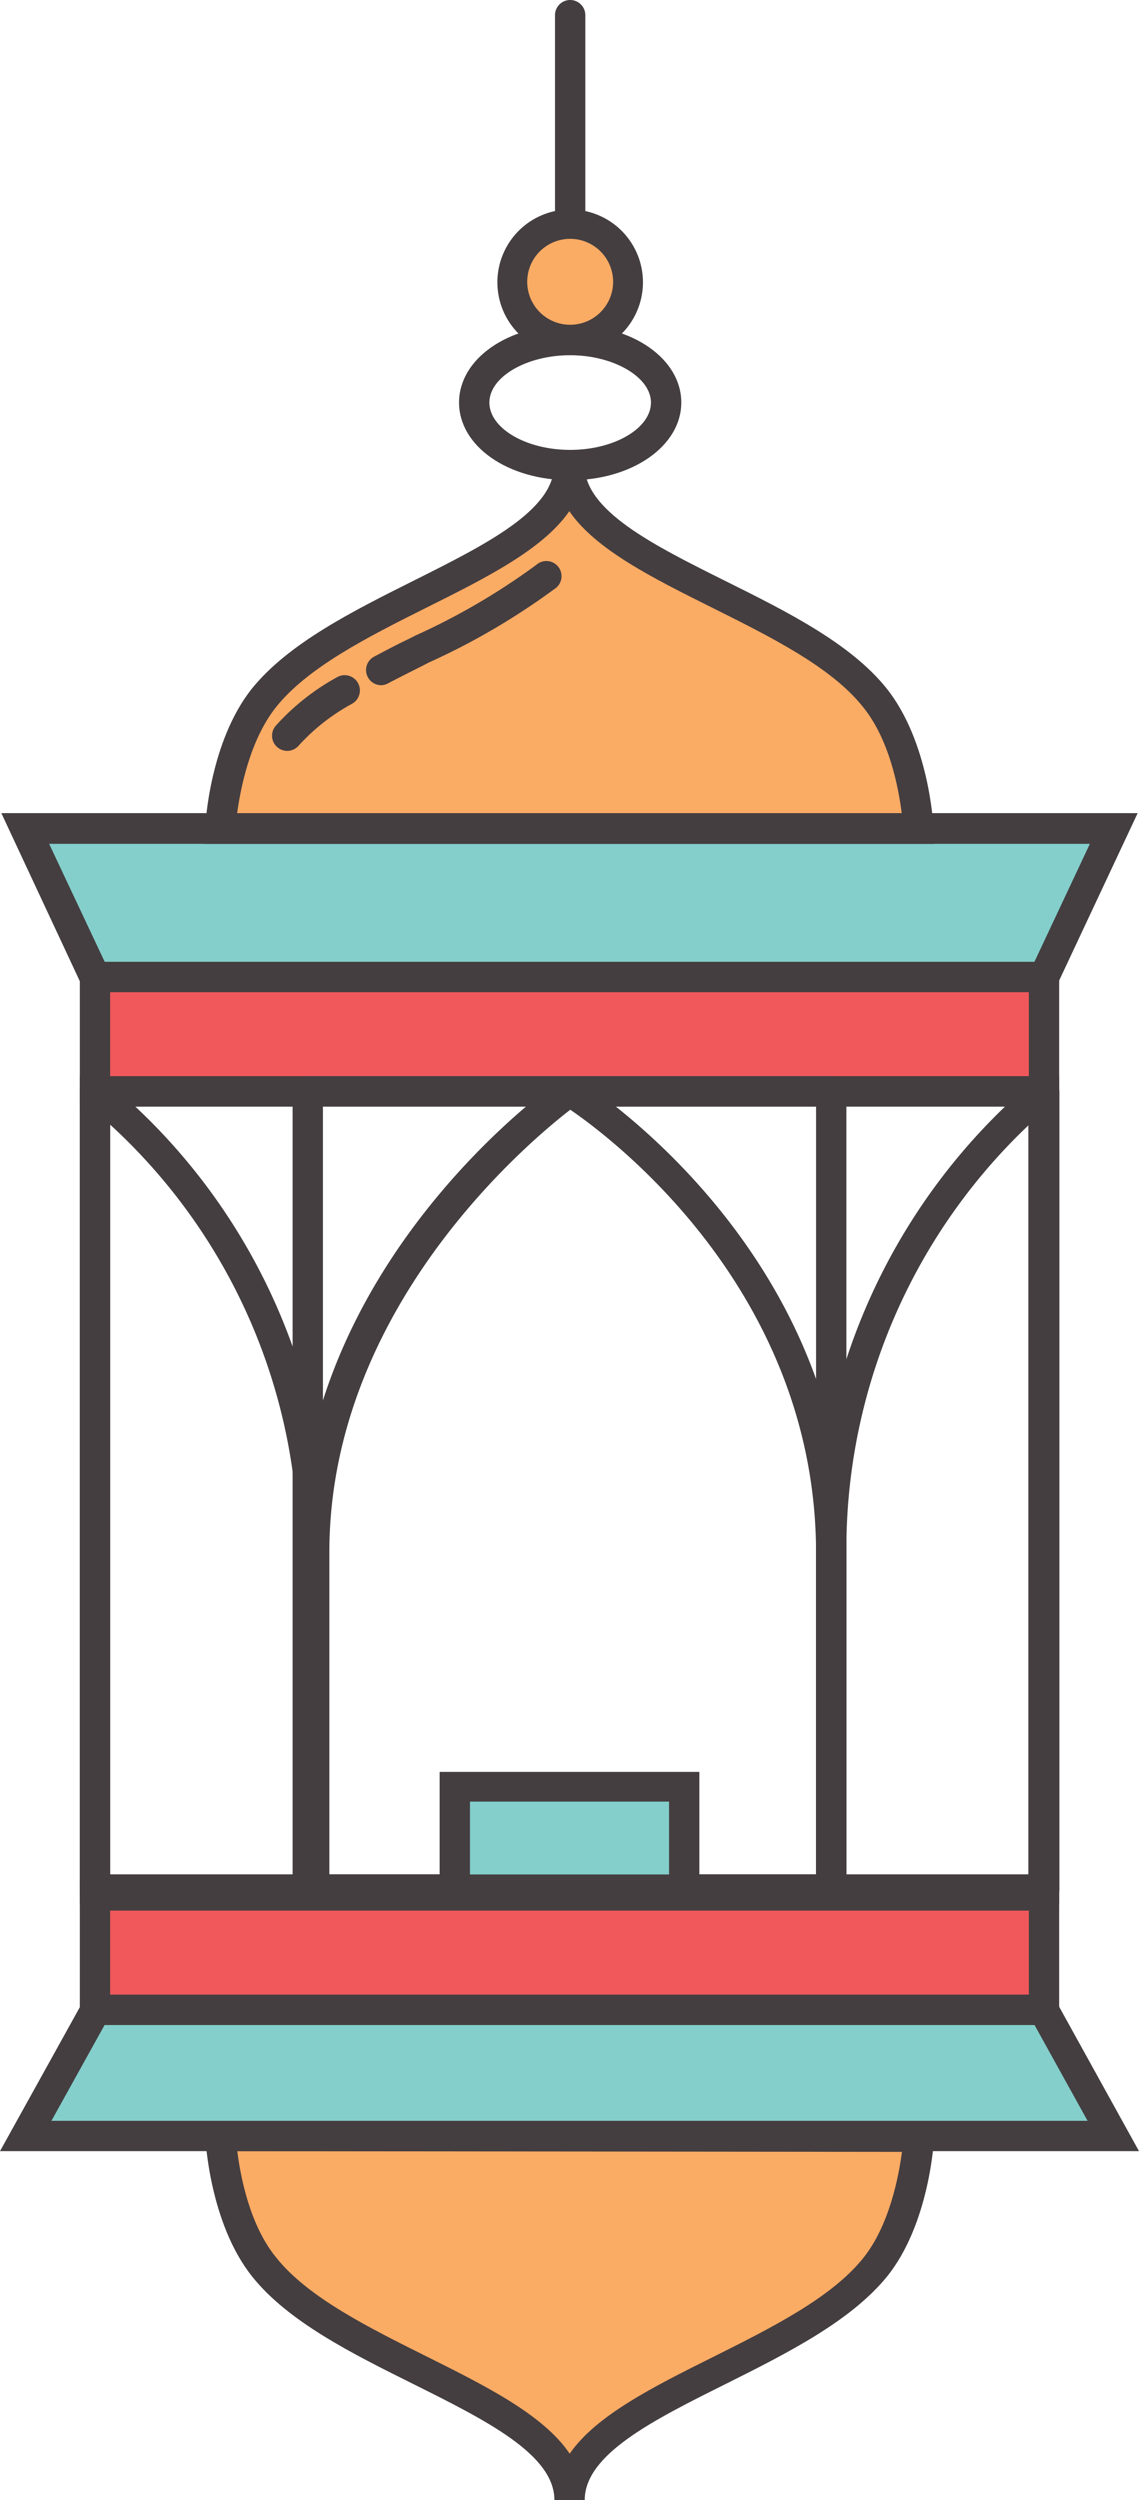 <svg xmlns="http://www.w3.org/2000/svg" viewBox="0 0 93.89 206"><title>Depositphotos_88018016_08</title><g data-name="Layer 2"><g data-name="Layer 1"><path fill="#f1585c" d="M7.83 156.18h78.23v9.43H7.83z"/><path d="M87.31 166.86H6.58v-11.93h80.73zm-78.23-2.5h75.73v-6.93H9.08z" fill="#443e40"/><path fill="#f1585c" d="M7.83 80.5h78.23v9.43H7.83z"/><path d="M87.31 91.18H6.58V79.25h80.73zm-78.23-2.5h75.73v-6.93H9.08z" fill="#443e40"/><path fill="#84cfcc" d="M2.08 68.28h89.73L86.06 80.5H7.83L2.08 68.28z"/><path d="M86.86 81.75H7L.11 67h93.67zm-78.23-2.5h76.64l4.57-9.72H4.05z" fill="#443e40"/><path d="M18.18 176s.31 6.68 3.6 10.79C28.16 194.79 47 197.92 47 206c0-8 18.78-11.2 25.17-19.18 3.29-4.1 3.6-10.79 3.6-10.79z" fill="#faab64"/><path d="M48.2 206h-2.5c0-3.76-5.65-6.58-11.63-9.56-5.07-2.52-10.31-5.14-13.27-8.84-3.5-4.37-3.86-11.22-3.87-11.51l-.06-1.31H77v1.28c0 .29-.37 7.15-3.87 11.51-3 3.69-8.2 6.31-13.26 8.84-6.02 3-11.67 5.82-11.67 9.59zm-28.64-28.75c.26 2.05 1 6.06 3.2 8.76 2.61 3.28 7.6 5.76 12.43 8.17s9.61 4.79 11.77 8c2.17-3.15 6.87-5.5 11.76-7.94s9.81-4.91 12.43-8.17c2.16-2.69 2.93-6.71 3.2-8.76z" fill="#443e40"/><path d="M75.71 68.28s-.31-6.68-3.6-10.79c-6.38-8-25.17-11.13-25.17-19.18 0 8-18.78 11.2-25.17 19.18-3.29 4.1-3.6 10.79-3.6 10.79z" fill="#faab64"/><path d="M77 69.53H16.86l.06-1.31c0-.29.37-7.15 3.87-11.51 3-3.69 8.2-6.31 13.26-8.84 6-3 11.63-5.82 11.63-9.55h2.5c0 3.76 5.65 6.58 11.63 9.56 5.07 2.52 10.31 5.14 13.27 8.84 3.5 4.38 3.86 11.22 3.87 11.51zM19.55 67h54.78c-.26-2.05-1-6.06-3.2-8.76-2.61-3.28-7.6-5.76-12.43-8.17s-9.61-4.78-11.77-7.95c-2.17 3.15-6.87 5.5-11.76 7.94S25.36 55 22.75 58.27C20.59 61 19.82 65 19.55 67z" fill="#443e40"/><path fill="#84cfcc" d="M91.77 176H2.12l5.76-10.39h78.14L91.77 176z"/><path d="M93.89 177.25H0l7.15-12.89h79.61zm-89.65-2.5h85.41l-4.37-7.89H8.62z" fill="#443e40"/><path d="M87.31 156.95H6.58V88.68h80.73zm-78.23-2.5h75.73V91.18H9.08z" fill="#443e40"/><path d="M47 39.57c-5.14 0-9.16-2.81-9.16-6.4s4-6.4 9.16-6.4 9.16 2.81 9.16 6.4-4.07 6.4-9.16 6.4zm0-10.3c-3.61 0-6.66 1.79-6.66 3.9s3 3.9 6.66 3.9 6.66-1.79 6.66-3.9-3.1-3.9-6.66-3.9z" fill="#443e40"/><path d="M68.52 156.95H25.37a1.25 1.25 0 0 1-1.25-1.25V89.93a1.25 1.25 0 0 1 1.25-1.25h43.15a1.25 1.25 0 0 1 1.25 1.25v65.77a1.25 1.25 0 0 1-1.25 1.25zm-41.9-2.5h40.65V91.18H26.62z" fill="#443e40"/><circle cx="46.95" cy="23.22" r="4.79" fill="#faab64"/><path d="M47 29.26a6 6 0 1 1 6-6 6 6 0 0 1-6 6zm0-9.58a3.54 3.54 0 1 0 3.54 3.54A3.54 3.54 0 0 0 47 19.68z" fill="#443e40"/><path d="M47 19.68a1.25 1.25 0 0 1-1.25-1.25V1.25a1.25 1.25 0 0 1 2.5 0v17.18A1.25 1.25 0 0 1 47 19.68z" fill="#443e40"/><path d="M68.52 157H25.9a1.25 1.25 0 0 1-1.25-1.25v-27.84c0-23.71 20.72-38.41 21.61-39a1.25 1.25 0 0 1 1.36 0c.22.13 22.15 13.75 22.15 39.16v27.74a1.25 1.25 0 0 1-1.25 1.19zm-41.37-2.55h40.12V128c0-21.47-16.62-34.07-20.26-36.56-3.54 2.73-19.86 16.42-19.86 36.47z" fill="#443e40"/><path d="M25.83 156.95h-18a1.25 1.25 0 0 1-1.25-1.25V89.93a1.25 1.25 0 0 1 2-1 50.19 50.19 0 0 1 18.46 39v27.7a1.25 1.25 0 0 1-1.21 1.32zm-16.75-2.5h15.5V128a47.68 47.68 0 0 0-15.5-35.33z" fill="#443e40"/><path d="M86.06 156.95H68.52a1.25 1.25 0 0 1-1.25-1.25V128a50.62 50.62 0 0 1 18-39 1.25 1.25 0 0 1 2.06 1v65.7a1.25 1.25 0 0 1-1.27 1.25zm-16.29-1.25zm0-1.25h15V92.73a48.12 48.12 0 0 0-15 35.23z" fill="#443e40"/><path fill="#84cfcc" d="M37.49 147.23H56.4v8.47H37.49z"/><path d="M57.65 156.95H36.24V146h21.41zm-18.91-2.5h16.41v-6H38.74z" fill="#443e40"/><path d="M31.43 56.46a1.25 1.25 0 0 1-.58-2.36c.93-.49 1.88-1 2.8-1.43l.61-.31a55.1 55.1 0 0 0 9.94-5.81 1.25 1.25 0 1 1 1.48 2 57.31 57.31 0 0 1-10.35 6.05l-.56.29c-.92.46-1.85.93-2.77 1.41a1.24 1.24 0 0 1-.57.16z" fill="#443e40"/><path d="M23.68 61.87a1.25 1.25 0 0 1-.93-2.09 19.18 19.18 0 0 1 5.07-4A1.25 1.25 0 0 1 29 58a16.68 16.68 0 0 0-4.41 3.47 1.24 1.24 0 0 1-.91.4z" fill="#443e40"/></g></g></svg>